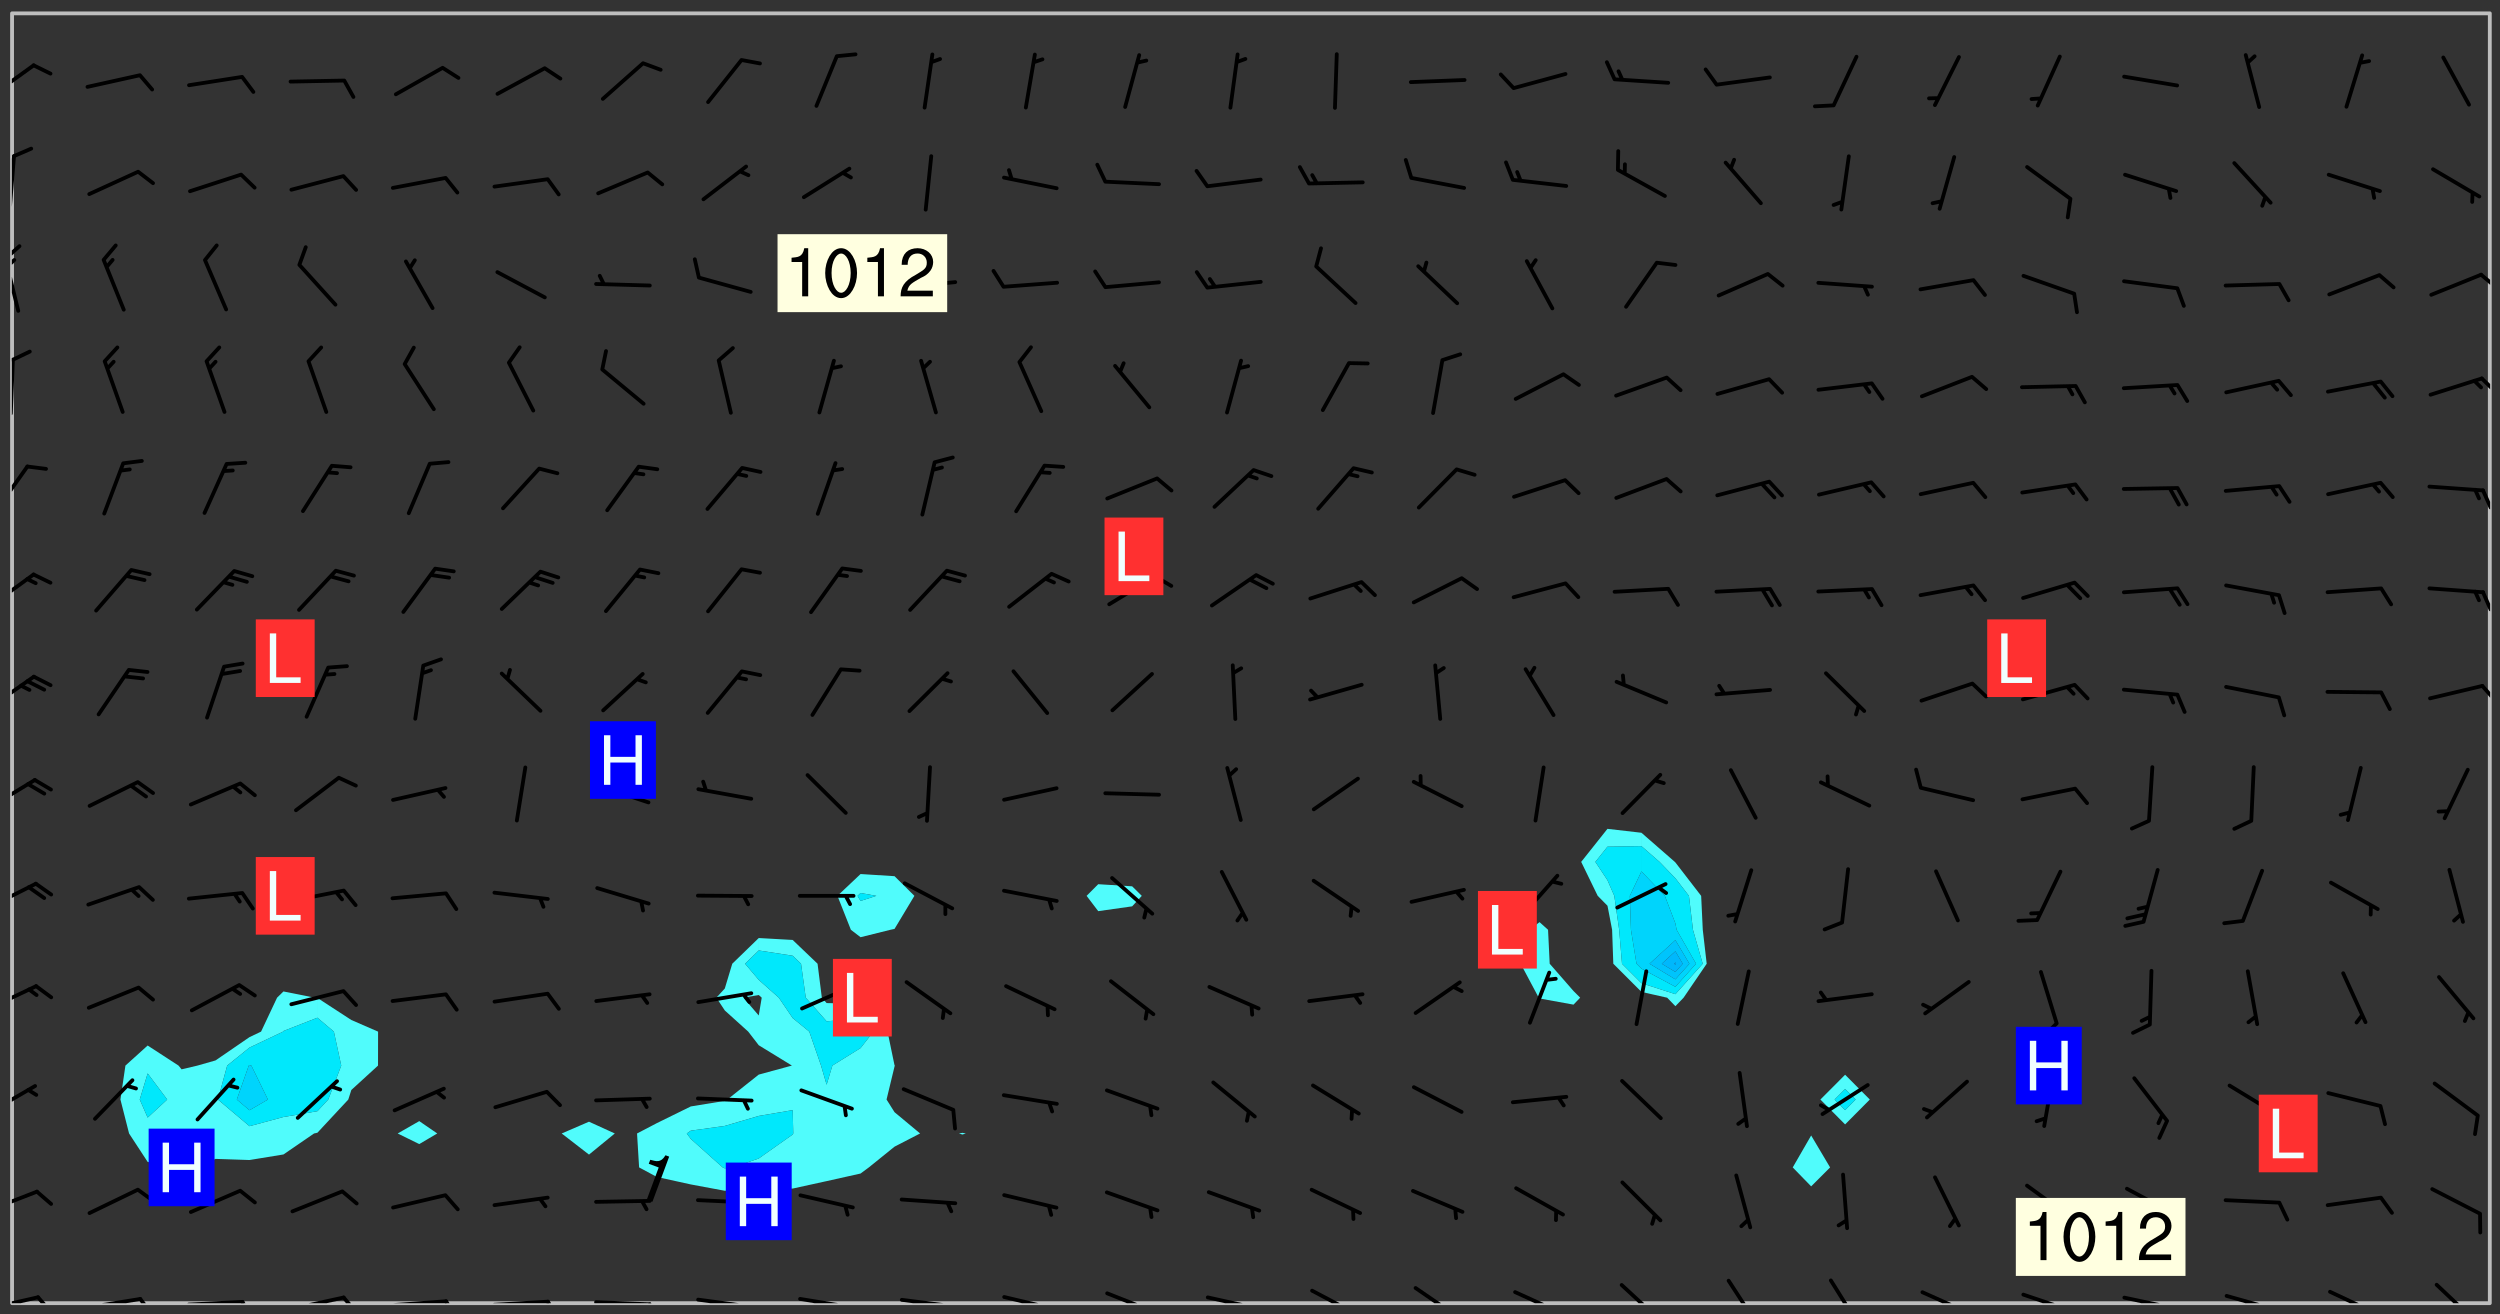 <svg xmlns="http://www.w3.org/2000/svg" role="img" xmlns:xlink="http://www.w3.org/1999/xlink" viewBox="142.45 309.95 326.84 171.84"><rect x="142.45" y="309.95" width="326.84" height="171.84" fill="#333333" stroke="none"/><defs><clipPath id="a"><path d="M144 311.672h1v168.656h-1zm0 0"/></clipPath><clipPath id="b"><path d="M144 311.672h324v168.656H144zm0 0"/></clipPath><clipPath id="c"><path d="M467 311.672h1v168.656h-1zm0 0"/></clipPath><clipPath id="d"><path d="M144 479h4v1.328h-4zm0 0"/></clipPath><clipPath id="e"><path d="M147 479h3v1.328h-3zm0 0"/></clipPath><clipPath id="f"><path d="M153 479h9v1.328h-9zm0 0"/></clipPath><clipPath id="g"><path d="M160 479h3v1.328h-3zm0 0"/></clipPath><clipPath id="h"><path d="M166 479h9v1.328h-9zm0 0"/></clipPath><clipPath id="i"><path d="M173 479h3v1.328h-3zm0 0"/></clipPath><clipPath id="j"><path d="M180 479h8v1.328h-8zm0 0"/></clipPath><clipPath id="k"><path d="M187 479h3v1.328h-3zm0 0"/></clipPath><clipPath id="l"><path d="M193 479h9v1.328h-9zm0 0"/></clipPath><clipPath id="m"><path d="M200 479h3v1.328h-3zm0 0"/></clipPath><clipPath id="n"><path d="M206 479h9v1.328h-9zm0 0"/></clipPath><clipPath id="o"><path d="M213 479h3v1.328h-3zm0 0"/></clipPath><clipPath id="p"><path d="M220 479h8v1.328h-8zm0 0"/></clipPath><clipPath id="q"><path d="M227 480h2v.328h-2zm0 0"/></clipPath><clipPath id="r"><path d="M233 479h8v1.328h-8zm0 0"/></clipPath><clipPath id="s"><path d="M240 480h2v.328h-2zm0 0"/></clipPath><clipPath id="t"><path d="M246 479h9v1.328h-9zm0 0"/></clipPath><clipPath id="u"><path d="M253 480h3v.328h-3zm0 0"/></clipPath><clipPath id="v"><path d="M260 479h8v1.328h-8zm0 0"/></clipPath><clipPath id="w"><path d="M267 480h2v.328h-2zm0 0"/></clipPath><clipPath id="x"><path d="M273 479h8v1.328h-8zm0 0"/></clipPath><clipPath id="y"><path d="M280 480h2v.328h-2zm0 0"/></clipPath><clipPath id="z"><path d="M286 478h8v2.328h-8zm0 0"/></clipPath><clipPath id="A"><path d="M300 479h8v1.328h-8zm0 0"/></clipPath><clipPath id="B"><path d="M306 480h3v.328h-3zm0 0"/></clipPath><clipPath id="C"><path d="M313 478h8v2.328h-8zm0 0"/></clipPath><clipPath id="D"><path d="M327 478h7v2.328h-7zm0 0"/></clipPath><clipPath id="E"><path d="M340 478h8v2.328h-8zm0 0"/></clipPath><clipPath id="F"><path d="M354 477h6v3.328h-6zm0 0"/></clipPath><clipPath id="G"><path d="M368 477h5v3.328h-5zm0 0"/></clipPath><clipPath id="H"><path d="M381 477h5v3.328h-5zm0 0"/></clipPath><clipPath id="I"><path d="M393 478h8v2.328h-8zm0 0"/></clipPath><clipPath id="J"><path d="M406 478h8v2.328h-8zm0 0"/></clipPath><clipPath id="K"><path d="M412 480h2v.328h-2zm0 0"/></clipPath><clipPath id="L"><path d="M419 479h9v1.328h-9zm0 0"/></clipPath><clipPath id="M"><path d="M426 480h2v.328h-2zm0 0"/></clipPath><clipPath id="N"><path d="M425 480h2v.328h-2zm0 0"/></clipPath><clipPath id="O"><path d="M433 479h8v1.328h-8zm0 0"/></clipPath><clipPath id="P"><path d="M439 480h1v.328h-1zm0 0"/></clipPath><clipPath id="Q"><path d="M446 478h8v2.328h-8zm0 0"/></clipPath><clipPath id="R"><path d="M460 477h7v3.328h-7zm0 0"/></clipPath><clipPath id="S"><path d="M144 465h4v4h-4zm0 0"/></clipPath><clipPath id="T"><path d="M144 451h4v5h-4zm0 0"/></clipPath><clipPath id="U"><path d="M144 438h4v5h-4zm0 0"/></clipPath><clipPath id="V"><path d="M144 425h4v4h-4zm0 0"/></clipPath><clipPath id="W"><path d="M144 411h4v5h-4zm0 0"/></clipPath><clipPath id="X"><path d="M144 398h4v5h-4zm0 0"/></clipPath><clipPath id="Y"><path d="M466 399h2v3h-2zm0 0"/></clipPath><clipPath id="Z"><path d="M144 384h4v6h-4zm0 0"/></clipPath><clipPath id="aa"><path d="M466 387h2v3h-2zm0 0"/></clipPath><clipPath id="ab"><path d="M144 370h3v7h-3zm0 0"/></clipPath><clipPath id="ac"><path d="M466 373h2v4h-2zm0 0"/></clipPath><clipPath id="ad"><path d="M144 356h1v9h-1zm0 0"/></clipPath><clipPath id="ae"><path d="M144 355h3v3h-3zm0 0"/></clipPath><clipPath id="af"><path d="M466 359h2v3h-2zm0 0"/></clipPath><clipPath id="ag"><path d="M144 343h2v8h-2zm0 0"/></clipPath><clipPath id="ah"><path d="M144 341h2v4h-2zm0 0"/></clipPath><clipPath id="ai"><path d="M144 343h1v3h-1zm0 0"/></clipPath><clipPath id="aj"><path d="M466 345h2v3h-2zm0 0"/></clipPath><clipPath id="ak"><path d="M144 330h1v8h-1zm0 0"/></clipPath><clipPath id="al"><path d="M144 318h4v5h-4zm0 0"/></clipPath><g id="am" clip-path="url(#clip1)"><path fill="#fff" fill-opacity="0" fill-rule="evenodd" d="M0 0h1000v1000H0zm0 0"/><path fill="#d3d3d3" fill-opacity="0" fill-rule="evenodd" d="M162.152 355.867l-.234.293.059.234.117.172.176.234.293.348.113.059.117-.172.059-.234.176-.176.465-.176h.699l.234.293.289.816.059.176.176.23.352.234.699.699.172.176.234.348.234.41.289.582.41.465.23.234.234.176.117.23.176.293.172 1.164v.234l.059.289.059.117.117.117.348.41.117.172.176.176.176.234.117.172.172.352.059.234.234.406.234-.059-.176.176-.059.93h-.582l-.234-.113-.348.113-.117.117-.059.293-.059.176-.117.172-.465.293-.059.234-.059.113v.645l.059.172v.41l.059.059v.406l.059.406.117.176.059.059.23.641-.059.293v.699l-.059.582v.234l-.059.23-.055.352v1.922l.055.117h.426l-.367.117-.023.352.891 1.168 1.742.539 1.34.359v.539l.09.809.535.715 1.52.27.891-.086.09 1.164.535.18 1.16-.18 2.055-.984 1.16-.363 1.879-.176 1.695-.18-.18.719-1.516.086-1.25.09-.805.27-1.074.809.27.719.535.898-.18.625-.266.809.266 1.078.625.898.805.18 1.25-.18-.266.723.098.504.055.293v.172l.059.293v.406l.176.117.352.117h.406l.293-.176.113-.117.059-.117.117-.23.059-.176.352-.465.23-.176.176-.059.176.059.059.176.117.988.055.469.059.172.117.234.176.059.816.059h.289l.117.234.059.406.059.352v1.105l.117.293.117.348.289.699.176.352.582.754.352.176.172.059.469.234.641.465.348.234.293.176.293.055.23.062.816.348.293.176.113.172.352.352.117.176.523.641v.289l.059.352v.348l.059.352.059.289.117.059.172.059h.176l.582.234.176.117.176.289.176.234.113.234.293.23.117.117v.41l.059.055.289.234.234.117.059.117.117.172.059.117.23.234.059.176.234.059.117.059-.117.113-.059.117v.117l-.117.293-.117.289v.582l.176.117.117.059.059.117.117.117.113.059.176.348.059.352.059.406v.176l-.059.176-.117.699v.172l.117.176.293.293h.406l.176.117.117.172.117.293v.234h-.527l-.23-.234h-.234l-.176.059-.059.699.059.348.117.176.176.41.117.23.289.469.176.055h.523l.234.059.758.641.059.293v.234l.059.059.23.348v.352l-.117.172v.293l.293.289.293.176.172.059.293.176.293.117.582.406.289.234.293.176.219.16.016.012.23.176.641.523.176.234.117.176.176.176.113.172v.641l.117.176.469.117.582.117.234.059.23.113.293.117.113.059.586.352.289.172.176.062.176.055.176.059.699.352.289.176.234.055.289.176.234.117.641.406.293.117.172.059.234.059.41.059.23.059.234.117.059.172-.41.176.469.059.059.293.113.234.176.055.234.059.176.059.406.117.641.234.117.172.059.234v.176l-.059.117-.059.406.234.234.117.059.348.117.641.23.176.117.289.117.176.176.234.465.582 1.105.176.176.348.176.176.117.352.117 1.047.523.234.059.465.113.293.059.465.176.758.582.234.234.348.465.176.176.289.234.816.699.293.176.289.289.293.176.293.289.695.641.176.176.293.234.289.234.469.289.641.582.348.234.234.293.348.348.352.465.934.992.348.406.117.176.234.059.113.117.645.176.23.113.234.059.293.176.23.117.934.699.406.406.234.176.406.176.234.117.816.348.348.234.234.117.293.289.23.117.758.352.352.172.23.059.293.117.234.059.871.176h.816l.469.23.172.059.875.699.465.117.293.059.176.059.23.059.469.059.348.059.352.059.406.059h.293l.172.059v.23l.176.176h.293l.348.059.352.059.699.117h.641l.465-.234.293-.176.172-.117.41-.172.289-.176.934-.465.469-.293.523-.293.465-.172.465-.176 1.051-.465.289-.117.41-.117.289-.117.527-.176 1.516-.699.582-.348.289-.059.293-.059.348-.117.875-.23.352-.117h.113l.234-.059.875-.234.234-.059h.812l.352-.059.816-.117.172-.059.352-.055.293-.059.23-.059.816-.176.176-.059h.348l.234-.059.465-.117.758-.172.234-.059h.348l.41-.117.289-.059 1.285-.059h.289l.41-.059.23-.059h.176l.875-.117h.406l.41-.117h.348l.352-.113.871-.059h1.75l1.047.289.41.117.289.117.352.117.289.117 1.051.172.289.059h.293l.293.059.172.059.41.059.172.059.117.059h.117l.117.059.352.059h.113l.41.066 1.922.395 1.926.395 1.52.449 1.695.719 2.145.805 1.605-.719 1.43-.805 1.16-1.078 1.25-.449 3.035-.719 1.875-.359 2.145-1.348 2.234-1.254 2.5-1.258 1.695-.449 1.785-.18 1.16-.27.625.539 1.34-.27.715-.988.984-1.344.445-.18.805-.359 1.875-.539 1.785-.449 1.25-.27 1.16-.09 1.699-.09 1.961-.27 1.25-.09h.539l.625-.09h.891l2.145-.18 2.41-.18 2.59-.09 1.695.18 1.609.09 1.43.359 1.16.719 1.875.988 1.16 1.527.266.715.629.09.355.898.535.539.535 1.527 1.074.359h.535l-.805.535.09 1.707.715 2.695.891.805.895.988.715 1.258 1.785.539 1.52-.18.355 1.344 1.609-.805.98-.539.27.27.316-.215.219-.145.801.449.449-.359h.355l.535-.27.539-.719.535-.27.625-.988 1.16.449.84.371 1.395.617 1.695-.18h1.605l1.785.09.18-1.707.535-1.344.805.27.492.848.402.406-.09.539v.359l.715.449.711-.27h1.43l.359.988.445 1.258.715 1.344 1.25.629 1.695.629.715-.18.18-.539.98-.09.449.359.086 1.258-.266.629-.535.18v.539l.715.984.266.539.984.988.801 1.078-.266.359-.09.898-.625 2.332-.355 2.066-.09 1.793-.18.719-.09.539v1.438l-.98 1.883-.359 1.707-.535.898-.805 1.168-.266.539 2.055 1.254.086.359-.355.539-.09-.18v.809l.09 1.438-.445.715-1.074.094-.266.715.535.898.805.719 1.16.809 1.34.27.445.359-.355.449-1.789-.09-1.25-.449-.715-.719-.625-.09-.176 3.59-.188 1.309h89.359V311.703h-55.27v49.082l.762.125 3.289.543 2.023 2.836v2.754l2.352.332 2.348.332h4.051l-1.379 4.16-2.023.707-2.023.703-.543.344-2.594 1.617-.188.117-2.023-2.078-.73-2.742-2.672-2.078-1.375-3.5-.066-.082-1.957-2.672 2.75-1.418v-49.082H294.422v91.414l.117.031.133.012.074.074.105.047.09.059.086.059.09.059.297.297.059.09.031.117.027.117.016.137-.031.117-.059.09-.059.086-.043.105-.047.102-.027.121v.145l.176.27.148.148.074.086.074.074.043.105.062.09.059.086.043.105.059.09.047.102.043.105.059.086.117.18.074.074.062.086.059.09.043.105.059.09.059.086.062.09.059.09.043.102.117.18.074.074.059.086.074.074.09.059.105.047h.148l.133-.016.133.016.102-.047.074-.074.047-.102-.016-.133v-.148l-.047-.105-.027-.117-.047-.102-.027-.121-.043-.102-.062-.09-.043-.102-.043-.105-.031-.117-.016-.133-.012-.137.086-.059.059-.086.121-.031.043.105.016.133v.117l.059.102.059.09.09.059.148.148.059.09.043.105-.012.102.086.059.105.047.086.059.09.059.074.074-.117.027-.105.047-.086.059-.074.074-.059.09-.062.086-.027.121-.047.102-.043.105-.031.117-.012.133-.016.133v.148l.027.117.047.105.043.102.059.09.074.074.09.059.074.074.09.059.059.09.043.105.047.102.117.031.133.016h.148l.117-.031.105.043.043.105.047.102.027.121L299.5 410l.027.117.031.121.027.117.105.043.102.047.133-.016.148.148.062.086.074.074.07.074.09.062.105.043.102.043.117.031.137.016.117-.031.074-.074.027-.117-.012-.133-.031-.121-.027-.117.043-.105h.117l.09.062.117.027h.148l.133.016h.148l.133.016.133-.016h.148l.133-.016.133-.012.137.012.117-.027.133-.016.191-.059-.059.176-.016.133-.027.121-.016.133-.059.086-.133.016-.105.047-.105.043-.117.031-.117.027-.266.031h-.148l-.133.016-.074.074.059.086.148.148.117.18.074.07.09.062.09.059.086.059.09.059.102.043.105.062.105.043.086.059.105.047.102.043.18.117.059.09-.043.102-.047.105.016.133.223.223.059.09.043.102.031.121.043.102.016.133.031.117.012.137.031.117.148.148.102.043.105.043.117.031.133.016.137.016h.117l.117-.031.09-.059.043-.105.047-.102.043-.105.031-.117.012-.133v-.148l-.012-.133-.016-.133-.031-.117-.043-.105-.047-.105-.043-.102-.043-.105-.016-.133.016-.133.027-.117.031-.117.027-.121.047-.102.09-.059.086-.062.074-.074.09-.059.223-.223.059-.086.074-.074.117-.18.059-.086v-.148l-.074-.074-.102-.047-.105-.043-.102-.043-.059-.09-.047-.105-.027-.117.09-.059.117-.031.102-.043.18-.117.148-.148.012-.133-.012-.105-.09-.059-.133.016h-.148l-.133.016-.133-.016-.121-.031-.086-.059-.074-.074-.059-.09-.062-.086-.117-.18-.059-.086.031-.121.086-.059.121-.031.059-.086v-.121l-.031-.117-.059-.09-.059-.086-.047-.105-.027-.117-.016-.133.059-.09.074-.074.09-.059.117-.18.074-.074.059-.086.148-.148.121-.031.133-.016.133.016.074.074.043.105.016.133-.031.117-.117.031-.133.012-.148.148-.043.105-.047.102-.027.121-.031.117v.148l.031.117.043.105.059.09.074.07.074.074.117.031.121.027.117-.027.133-.016h.117l.09.059.074.074.047.105.059.086.102.047.133.016.105.043.086.059-.012.105-.074.074-.18.117-.059.09-.09.059-.07.074-.074.074-.062.09-.027.117-.016.133.016.133-.016.133v.148l.016.133.027.117.031.121.074.074.09.059.086.059.09.059.117.031v.086l-.102.047-.09.059-.266.031-.117.027h-.148l-.105.043-.102.047-.059.09-.062.234-.012.133-.031.121-.016.133v.293l-.012.133.012.137.016.133.133.016.133.012.121.031.086.059.074.074.047.105.043.102.016.133v.445l-.016.133v.445l.031.266.027.117.016.133.031.117.086.211.031.266v.148l-.031.117-.027.117-.031.121-.027.117-.031.117-.031.121-.012.133-.016.133.09.059.117-.031.102.016.047.105-.031.266v.441l-.043.105-.047.105-.043.102-.043.105-.059.086-.031.121-.043.117-.031.117-.016.133.016.133.059.09.105.047.086.059.059.086-.012.137-.031.117-.043.102v.445l-.016.133v.148l-.031.117-.043.105-.027.117-.047.105-.043.102-.031.121-.027.117-.031.133-.031.117-.027.117-.043.105-.031.117-.031.121-.012.133-.016.133v.297l.027.117v.148l.047.398.027.117.059.09.121.031h.148l.133-.016.059.09v.117l-.059.09-.09.059-.102.043-.105.047-.09.059-.086.059-.137.016-.117-.031-.133-.016-.102.047-.062.086-.012.137-.016.133-.031.117-.027.117-.016.133-.031.121v.297l.016.133.031.117v.148l.012.133v.148l-.027.117-.047.102-.027.121-.031.117-.059.09-.074.074-.102.043-.105.047-.117.027-.121.031-.102-.047.059-.086.105-.047.027-.117.031-.117.027-.121.031-.117v-.148l.016-.133-.031-.117-.043-.105-.105.016-.074.074-.102.043-.09.062-.074.074-.043.102-.016.133-.031.117L304.25 426l-.031.117-.027.117-.031.121-.027.117-.031.117-.043.105-.09.059h-.09l-.117-.031-.031-.086.016-.137-.031-.117v-.148l-.012-.133v-.148l-.062-.234-.027-.121-.043-.102-.047-.105-.059-.086-.059-.09-.043-.105-.062-.086-.148-.148-.07-.074-.105-.047-.105-.043-.102-.043-.297-.297-.09-.074-.086-.059-.105-.043-.09-.062-.086-.059-.105-.043-.09-.059-.086-.062-.074-.07-.105-.047-.086-.059-.105-.043-.09-.062-.102-.043-.105-.043-.086-.059-.105-.047-.105-.043-.102-.047-.09-.059-.102-.043-.105-.043-.09-.062-.117-.027-.133-.016-.133.016H299.75l-.133.016-.117-.031-.09-.059-.074-.074-.09-.059-.102-.047h-.148l-.121-.027-.102-.043-.074-.074-.117-.18-.09-.059-.102-.043-.09-.062-.105-.043-.09-.059-.086-.059-.105-.047-.059-.086-.059-.09-.043-.105-.047-.102-.074-.074-.086-.059-.074-.074-.09-.059-.223-.223-.043-.105-.031-.266.105-.043h.145l.105.043.074.074.09.059.086.059.105.047.09.059.148.148.07.074.148.148.062.086.074.074.086.059.074.074.09.062.09.059.086.059.27.176.102.047.105.043.102.043.047-.074.059-.086.074-.074.07-.074.105.043.074.074.059.09.043.102.047.105.043.105.121.027.117-.027.074-.09.043-.105.059-.09.074-.074.105-.043.117-.027.133.012.09.059.148.148.059.09.043.105.047.102.043.105.043.102.105.047.105.043.133.016.086-.059.059-.09.074-.074.105-.043.117.027.105.047.102.043.105.043.102.047.18.117v.117l-.016.133.016.133.016.137.059.086.102.047.121.027.117.031h.148l.117-.031.059-.09.18-.117.059-.09.074-.074.059-.086.117-.18.18-.117.117.031.09.059.043.074-.016.133v.117l.09.059h.148l.133-.016.133-.012.266-.031.105-.043.117-.031.121-.027.074-.074.07-.074.062-.09-.016-.105-.047-.102-.102-.043-.105-.016-.117.027-.266.031h-.148l-.074-.074-.09-.059-.117-.031-.117-.027-.133-.016h-.148l-.133.016h-.297l-.105-.047-.148-.148-.043-.102-.059-.09.223-.223.086-.059.105-.043.117-.031.133-.016.133.016.137.016.102.043.133-.012.09-.062.102-.043.062-.09-.047-.102-.09-.059-.117-.031-.102-.043-.059-.09-.062-.09v-.117l.016-.133.105-.047.074-.07v-.121l-.09-.059-.031-.117.09-.059.074-.074.043-.105.059-.09.047-.102.016-.133v-.148l-.047-.105-.043-.102-.09-.059-.133-.016-.102-.043-.137-.016-.117-.031h-.445l-.133-.016-.133-.012-.133-.016-.117-.031h-.148l-.133-.016-.133-.012-.266-.031-.121-.043-.086-.059-.074-.074v-.148l.012-.133.105-.047.102-.043.133-.016h.152l.133-.016h.293l.121.031.102.043.09.059.234.062.121-.047.09-.059.102-.043.133-.016.105.043.102.047.133.012.121-.027h.145l.121-.031.117-.027.105-.047.074-.074.086-.059.148-.148.059-.086.047-.105.027-.117.016-.105-.102-.043-.09-.059-.117-.031-.105-.043-.09-.062-.074-.086-.074-.074-.102-.043-.105-.047-.102-.043-.059-.09-.047-.102-.086-.211-.062-.086-.059-.09-.074-.074-.086-.059h-.27l-.117.031-.09.059-.102.043-.133.016-.105-.016-.027-.117-.062-.09-.117-.031-.102-.043-.148-.148-.031-.117-.016-.105.074-.074.18-.117.117-.027.117-.031.137.016.102.043.105.043.102.047.105.043.117.031.133.016.117.027.133.016.105-.016.09-.059-.074-.074-.105-.043-.074-.074-.074-.09-.148-.148-.086-.059-.09-.059-.074-.074-.09-.059-.102-.047-.121-.027-.102-.047-.105-.043-.117-.031-.102-.043-.121-.031h-.148l-.117.031-.105.043-.086.062-.18.117-.086.059-.09.059-.105.047-.086.059-.105.043-.102.043-.105.047-.074.074-.059.09-.059.086-.047.105-.059.086-.074.074-.133-.012-.117-.031h-.117l-.074.074-.09.059-.074.074-.09.059-.086.059-.105.047-.102.043-.137.016-.102-.043-.148-.148-.105-.047h-.086l-.105.047-.102.043-.121.031-.117-.031-.074-.074v-.117l.031-.121.074-.07.059-.09.074-.074.117-.031.105-.043h.293l.133-.016.137-.016.102-.043.09-.059.102-.047.09-.059.133-.012.09.059.133.012.09-.059.086-.059.105-.043.09-.059.086-.062.09-.059.148-.148.059-.086.059-.09.105-.043.133-.016.117.027.121.031.059-.059.059-.09.031-.266.027-.117.105.012.133.016.102-.043.09-.059.059-.09.074-.074.059-.09.047-.102.012-.133-.012-.133-.047-.105-.148-.148-.059-.09-.059-.086-.043-.105v-.445l.016-.133v-.148l.012-.133-.059-.059-.09.059-.102-.043-.18-.117-.086-.059-.062-.09-.059-.09-.074-.074-.086-.059-.121.031-.102.012-.105.047-.086.059-.105.043-.148.148-.09.059-.086.059-.09.062-.105.043-.133.016v-.121l.105-.043.117-.031.074-.07.043-.105v-.148l-.027-.117-.148-.148-.133-.016h-.148l-.117.031-.105.043-.102.043-.09.062-.117.027-.074-.074.012-.133-.043-.102-.043-.105-.09-.059-.117.027-.121.031-.117.031-.102.043-.121.031-.102.043-.105.043-.09.059-.102.016v-.117l.016-.133-.059-.09-.074.043-.148.148-.059.09-.074.074-.047.105-.043.102-.074.074-.059.09-.074.074-.059.086-.074.074-.09.062-.074.07-.074.074-.102.016-.133.016-.105-.043v-.121l.148-.148.043-.102.059-.09.047-.102.043-.105.059-.09.031-.117.043-.102.031-.121.027-.117.047-.105.043-.102.043-.105.074-.07.09-.062.09-.059.102-.043h.297l.266-.031.105-.043-.074-.074-.117-.031-.105-.043-.09-.059-.102-.047-.09-.059-.102-.043-.105-.043-.09-.062-.086-.059-.105-.043-.102-.043-.121-.031-.117-.031-.102-.043L297.5 410.25l-.102-.043-.09-.059-.043-.105-.016-.133.102-.043.133-.016.137.016.133-.016.102-.043.059-.09.016-.105-.09-.059-.074-.074-.102-.043-.09-.059-.148-.148-.043-.105-.016-.133v-.293l-.059-.09-.09-.059-.074-.074-.043-.105-.031-.117-.059-.09-.074-.074-.117-.027-.074-.074-.09-.059-.09-.062-.086-.059-.074-.074-.059-.086-.047-.105-.086-.059-.148-.148-.195-.059-.133.016-.102.043-.074.074-.047.102-.043.105-.059.09-.059.086-.297.297-.09.059h-.086l-.062-.086-.043-.105.031-.117.059-.09.027-.117-.012-.133-.09-.062-.105.047-.117.027-.117.031-.27.176-.102.047-.117.027-.105.047-.09.059-.102.043-.059-.086-.047-.105.016-.133.047-.105.07-.074.074-.07.059-.09v-.148l-.043-.105h-.238l-.102.047-.031.117-.027.117-.031.121-.074.043-.133.016-.074-.047-.043-.102-.043-.105-.047-.102-.043-.105-.121.031-.102.043-.133.016-.117.031-.105.043-.09.059-.102.047-.121.027-.133.016-.102-.043-.059-.09-.047-.105-.043-.102-.043-.105v-.117l.059-.09.086-.059.18-.117.102-.047.105-.043.105-.059.102-.043.09-.062.102-.043.105-.059.102-.047.09-.059.105-.043.102-.043.09-.062.102-.043.137-.016.117.031.102.043.121.031.102.043.105.047.102.043.105.043.102.047.105.043.102.043.105.047.086.059.105.043.117.031.105.043.102.047.09.059.105.043.102.043.105.047.117.027.102.047.121.027h.148l.086-.059.016-.102.059-.09-.027-.117-.074-.074-.117-.18-.074-.074-.09-.074-.18-.117-.086-.059-.105-.043-.102-.047-.27-.176-.059-.09-.074-.074-.059-.09-.043-.102-.031-.117-.016-.137v-.562l-.012-.133-.016-.133-.031-.117-.016-.133-.012-.133-.031-.121-.223-.223-.059-.086-.016-.105.031-.117.133-.016v-91.414H172.992v1.453l-.059.234-.352 1.051-.172.523-.117.348-.176.41-.117.172-.234.293-.23.059h-.352l-.117.059-.23.406v.293l.117.176.23.23.117.234.641.758.293.465.176.234.23.352.234.348.641.816.176.465.172.41.117.695.176.469.117 1.398.059.465v.875l.117 1.047v4.781l-.059.465-.352 1.281-.176.523-.113.41-.352.93L172.934 336l-.234.582-.117.176-.172.348-.176.406-.352.816-.059.293-.113.293-.117.289-.059.176-.117.875-.059.406-.059.117-.059.176-.059.172-.23.527-.117.172v.234l-.117.234-.059.172-.176.586v.289l-.059.176v.293l-.059.113-.059.527v.172l-.055.234v2.621l-.176.816-.117.176-.176.234-.117.172-.113.234-.586.934-.23.289-.293.465-.176.234-.289.352-.352.699-.113.23-.176.41-.176.23-.406.527-.816.699-.293.172-.289.234-.176.117-.176.176-.523.406-.527.176-.172.176-.234.055-.641.176h-.758m12.211 31.023l-1.074.449.359.895 1.25-.715.445-.539-.98-.09"/><path fill="#d3d3d3" fill-opacity="0" fill-rule="evenodd" d="M201.508 416.598h-.895l.449.629.98.359.805-.09.445-.988-.176.09-.715-.355-.895.355m154.621 59.07l-.059-.523v-.293l.113-.293.059-.23.469-.469h.113l.117-.113.117-.059h.176l.234-.059h.348l.234.059.117.059.23.172.059.176.117.582v.293l-.117.176-.172.289-.176.176-.527.523-.23.234-.117.059h-.176l-.117-.059-.406-.293-.176-.117-.117-.059-.059-.113-.055-.117m6.641-10.957l-.059-.172v-1.109l.059-.172.176-.059.172-.059h.176l.234-.059.117.059.059.699-.059.172-.117.176-.117.059-.234.523-.113.059h-.234l-.059-.117m9.613-14.391l-.117-.176v-.699l.293-.875.117-.172.176-.352.113-.23.117-.293.352-.758.117-.23.172-.234h.176l.117-.059h.641l.117.059.234.234.172.113.352.293.117.117.113.176v.113l.117.059.117.117v.699l-.059.176v.23l-.059.176-.348 1.051-.117.23-.117.234-.117.059-.23.234-.641.289h-.875l-.41-.117-.641-.465"/><path fill="none" stroke="#bebebe" stroke-linecap="round" stroke-linejoin="round" stroke-miterlimit="10" stroke-width=".5" d="M467.957 311.695H144.027v168.625h323.93v-168.625"/><g clip-path="url(#a)"><path fill="#fff" fill-opacity="0" fill-rule="evenodd" d="M144 475.891v4.438h.004H144V311.672h.004H144v164.219"/></g><g clip-path="url(#b)"><path fill="#fff" fill-opacity="0" fill-rule="evenodd" d="M144.004 480.328V311.672h35.504V439.57l-.832.812-2.094 4.438-1.516.723-4.438 3.043-2.367.676-2.07.488-.398-.488-4.039-2.625-2.906 2.625-.652 4.438 1.129 4.438 2.43 3.715 2.879.723 1.559.762 1.887-.762 2.551-1.117 4.438.148 4.441-.727 3.996-2.742.441-.098 4.039-4.34.398-1.25 3.488-3.188.008-4.441-3.496-1.52-4.438-2.887-.355-.031-4.082-.812V311.672h17.754v144.848l-2.82 1.617 2.82 1.387 2.352-1.387-2.352-1.617V311.672h22.191v144.926l-3.57 1.539 3.57 2.762 3.375-2.762-3.375-1.539V311.672h22.191v120.914l-3.461 3.359-.977 3.242-1.102 1.195 1.102 1.672 3.062 2.766 1.375 1.781 4.336 2.66-4.336 1.18-4.105 3.258-.332.176-4.441.727-4.438 2.18-2.594 1.355.27 4.438 2.324 1.25 4.438.977 4.441.828 4.438-.094 4.438-.195 4.438-.973 4.438-.992 1.082-.801 3.359-2.711 3.344-1.727-3.344-2.781-1.043-1.656 1.043-4.32.043-.117-.043-.031-.914-4.41-3.527-3.648-4.438-.082-.625-.707-.559-4.438-3.254-3.109-4.438-.25V311.672h13.312v112.547l-3.023 2.852 1.758 4.438 1.266.973 3.91-.973.531-.113 2.598-4.324-2.598-2.57-4.441-.281V311.672h13.316V458.055l-.457.082.457.137.449-.137-.449-.082V311.672h17.754v113.875l-1.52 1.523 1.52 2 4.438-.629 1.258-1.371-1.258-1.246-4.438-.277v-113.875h57.699V430.508l-1.32 1-1.152 4.438 2.363 4.438.109.105 4.438.805.871-.91-.871-.871-3.113-3.566-.215-4.438-1.109-1V311.672h8.875V418.309l-3.434 4.32 2.16 4.441 1.273 1.293.605 3.145.156 4.438 3.68 3.68 3.363.758 1.074 1.109 1.07-1.109 3.023-4.438-.512-4.438-.211-4.438-3.371-4.371-.07-.07-4.367-3.809-4.441-.512V311.672h26.633v146.727l-2.41 4.176 2.41 2.477 2.477-2.477-2.477-4.176V311.672h4.438v138.785l-3.23 3.242 3.23 3.254 3.23-3.254-3.23-3.242V311.672h84.324v168.656H144.004"/></g><path fill="#50fcfc" fill-rule="evenodd" d="M159.324 458.137l-1.129-4.438.652-4.438 2.906-2.625v3.648l-1.035 3.414 1.035 2.363 2.559-2.363-2.559-3.414v-3.648l4.039 2.625.398.488 2.07-.488 2.367-.676 4.438-3.043 1.516-.723 2.094-4.438.832-.812 4.082.812.355.031V443l-4.438 1.738-.047.082-4.395 2.086-2.914 2.355-1.215 4.438 4.129 3.484 4.441-1.199 4.438-.758 1.422-1.527 1.699-4.438-.965-4.441L183.945 443v-2.586l4.438 2.887 3.496 1.52-.008 4.441-3.488 3.188-.398 1.25-4.039 4.34-.441.098-3.996 2.742-4.441.727-4.438-.148-2.551 1.117-1.887.762-1.559-.762-2.879-.723-2.43-3.715"/><path fill="#00e8fc" fill-rule="evenodd" d="M161.754 456.062l-1.035-2.363 1.035-3.414 2.559 3.414-2.559 2.363m13.312 1.121l-4.129-3.484 1.215-4.438 2.914-2.355v2.277l-.094.078-1.562 4.438 1.656 1.398 2.41-1.398-2.164-4.438-.246-.078v-2.277l4.395-2.086.047-.082L183.945 443l2.156 1.82.965 4.441-1.699 4.438-1.422 1.527-4.438.758-4.441 1.199"/><path fill="#00d4fc" fill-rule="evenodd" d="M175.066 455.098l-1.656-1.398 1.562-4.438.094-.078.246.078 2.164 4.438-2.41 1.398"/><path fill="#50fcfc" fill-rule="evenodd" d="M197.262 459.523l-2.82-1.387 2.82-1.617 2.352 1.617-2.352 1.387m22.191 1.375l-3.57-2.762 3.57-1.539 3.375 1.539-3.375 2.762m6.551 1.676l-.27-4.438 2.594-1.355 4.438-2.18 4.441-.727.332-.176 4.105-3.258 4.336-1.18-4.336-2.66-1.375-1.781-3.062-2.766-1.102-1.672 1.102-1.195.977-3.242 3.461-3.359v1.625l-1.789 1.734 1.789 2.113v1.977l-2 .348 2 2.328.391-2.328-.391-.348v-1.977l2.621 2.324 1.816 2.668v12.035l-4.438.758-4.438 1.305-4.441.621-.531.367.531.715 4.164 3.723.277.121 1.047-.121 3.391-1.168 4.438-3.133.078-.137-.078-3.051v-12.035l2.168 1.77 1.539 4.441.73 2.5.754-2.5 3.684-2.289 1.68-2.152-1.68-1.734-4.438.387-2.727-3.09-.617-4.438-1.094-1.047-4.438-.688v-1.625l4.438.25 3.254 3.109.559 4.438.625.707 4.438.082 3.527 3.648.914 4.41.043.031-.043.117-1.043 4.32 1.043 1.656 3.344 2.781-3.344 1.727-3.359 2.711-1.082.801-4.438.992-4.438.973-4.438.195-4.438.094-4.441-.828-4.438-.977-2.324-1.25"/><path fill="#00e8fc" fill-rule="evenodd" d="M232.766 458.852l-.531-.715.531-.367 4.441-.621 4.438-1.305 4.438-.758.078 3.051-.078.137-4.438 3.133-3.391 1.168-1.047.121-.277-.121-4.164-3.723"/><path fill="#fff" fill-opacity="0" fill-rule="evenodd" d="M241.645 440.035l-2 .348 2 2.328.391-2.328-.391-.348"/><path fill="#00e8fc" fill-rule="evenodd" d="M241.645 438.059l-1.789-2.113 1.789-1.734 4.438.688 1.094 1.047.617 4.438 2.727 3.09 4.438-.387 1.68 1.734-1.68 2.152-3.684 2.289-.754 2.5-.73-2.5-1.539-4.441-2.168-1.77-1.816-2.668-2.621-2.324"/><path fill="#50fcfc" fill-rule="evenodd" d="M253.691 431.508l-1.758-4.438 3.023-2.852v2.48l-.391.371.391.668 2.059-.668-2.059-.371v-2.48l4.441.281 2.598 2.57-2.598 4.324-.531.113-3.91.973-1.266-.973"/><path fill="#00e8fc" fill-rule="evenodd" d="M254.957 427.738l-.391-.668.391-.371 2.059.371-2.059.668"/><path fill="#50fcfc" fill-rule="evenodd" d="M268.273 458.273l-.457-.137.457-.082.449.082-.449.137m17.754-29.203l-1.52-2 1.52-1.523 4.438.277 1.258 1.246-1.258 1.371-4.438.629m57.59 11.312l-2.363-4.438 1.152-4.438 1.32-1 1.109 1 .215 4.438 3.113 3.566.871.871-.871.91-4.438-.805-.109-.105m7.711-13.312l-2.16-4.441 3.434-4.32 4.441.512v1.746l-4.441.074-1.582 1.988 1.582 2.391.895 2.051.637 4.438.371 4.438 2.539 2.539 4.438 1.441 3.574-3.98-1.273-4.438-.527-4.438-1.773-2.301-2.07-2.141-2.367-2.062v-1.746l4.367 3.809.07.07 3.371 4.371.211 4.438.512 4.438-3.023 4.438-1.07 1.109-1.074-1.109-3.363-.758-3.68-3.68-.156-4.438-.605-3.145-1.273-1.293"/><path fill="#00e8fc" fill-rule="evenodd" d="M352.602 425.02l-1.582-2.391 1.582-1.988 4.441-.074v3.309l-1.516 3.195.148 4.438.727 4.438.641.637 4.438 2.375 2.703-3.012-2.539-4.438-.164-.844-1.375-3.594-3.062-3.195v-3.309l2.367 2.062 2.07 2.141 1.773 2.301.527 4.438 1.273 4.438-3.574 3.98-4.438-1.441-2.539-2.539-.371-4.438-.637-4.438-.895-2.051"/><path fill="#00d4fc" fill-rule="evenodd" d="M355.676 431.508l-.148-4.438 1.516-3.195 3.062 3.195 1.375 3.594v2.191l-3.375 3.09 3.375 2.043 1.836-2.043-1.836-3.09v-2.191l.164.844 2.539 4.438-2.703 3.012-4.438-2.375-.641-.637-.727-4.438"/><path fill="#00c4fc" fill-rule="evenodd" d="M361.48 437.988l-3.375-2.043 3.375-3.09v1.465l-1.777 1.625 1.777 1.074.965-1.074-.965-1.625v-1.465l1.836 3.09-1.836 2.043"/><path fill="#00b8fc" fill-rule="evenodd" d="M361.48 437.02l-1.777-1.074 1.777-1.625v1.465l-.176.16.176.105.094-.105-.094-.16v-1.465l.965 1.625-.965 1.074"/><path fill="#00a8fc" fill-rule="evenodd" d="M361.48 436.051l-.176-.105.176-.16.094.16-.094.105"/><path fill="#50fcfc" fill-rule="evenodd" d="M379.234 465.051l-2.41-2.477 2.41-4.176 2.477 4.176-2.477 2.477m4.438-8.098l-3.23-3.254 3.23-3.242v1.863l-1.375 1.379 1.375 1.383 1.375-1.383-1.375-1.379v-1.863l3.23 3.242-3.23 3.254"/><path fill="#00e8fc" fill-rule="evenodd" d="M383.672 455.082l-1.375-1.383 1.375-1.379 1.375 1.379-1.375 1.383"/><g clip-path="url(#c)"><path fill="#fff" fill-opacity="0" fill-rule="evenodd" d="M467.996 480.328H468V311.672h-.004H468v168.656h-.004"/></g><path fill="#fff" fill-opacity="0" fill-rule="evenodd" d="M223.348 467.391l5.477 2.031 3.465-9.34-5.477-2.031-3.465 9.34"/><path fill-rule="evenodd" d="M229.457 460.984l.477.18-2.188 5.902-.738-.277 1.559-4.207-1.301-.484.195-.52.547.133.254.039.246-.004.238-.062.238-.137.234-.227.238-.336"/><g clip-path="url(#d)"><path fill="none" stroke="#000" stroke-linecap="round" stroke-linejoin="round" stroke-miterlimit="10" stroke-width=".5" d="M147.426 479.551l-6.852 1.559"/></g><g clip-path="url(#e)"><path fill="none" stroke="#000" stroke-linecap="round" stroke-linejoin="round" stroke-miterlimit="10" stroke-width=".5" d="M147.426 479.551l1.605 1.855"/></g><g clip-path="url(#f)"><path fill="none" stroke="#000" stroke-linecap="round" stroke-linejoin="round" stroke-miterlimit="10" stroke-width=".5" d="M160.785 479.773l-6.938 1.113"/></g><g clip-path="url(#g)"><path fill="none" stroke="#000" stroke-linecap="round" stroke-linejoin="round" stroke-miterlimit="10" stroke-width=".5" d="M160.785 479.773l1.48 1.953"/></g><g clip-path="url(#h)"><path fill="none" stroke="#000" stroke-linecap="round" stroke-linejoin="round" stroke-miterlimit="10" stroke-width=".5" d="M174.141 480.152l-7.02.352"/></g><g clip-path="url(#i)"><path fill="none" stroke="#000" stroke-linecap="round" stroke-linejoin="round" stroke-miterlimit="10" stroke-width=".5" d="M174.141 480.152l1.258 2.105"/></g><g clip-path="url(#j)"><path fill="none" stroke="#000" stroke-linecap="round" stroke-linejoin="round" stroke-miterlimit="10" stroke-width=".5" d="M187.379 479.582l-6.867 1.496"/></g><g clip-path="url(#k)"><path fill="none" stroke="#000" stroke-linecap="round" stroke-linejoin="round" stroke-miterlimit="10" stroke-width=".5" d="M187.379 479.582l1.586 1.871"/></g><g clip-path="url(#l)"><path fill="none" stroke="#000" stroke-linecap="round" stroke-linejoin="round" stroke-miterlimit="10" stroke-width=".5" d="M200.766 480.074l-7.008.508"/></g><g clip-path="url(#m)"><path fill="none" stroke="#000" stroke-linecap="round" stroke-linejoin="round" stroke-miterlimit="10" stroke-width=".5" d="M200.766 480.074l1.305 2.078"/></g><g clip-path="url(#n)"><path fill="none" stroke="#000" stroke-linecap="round" stroke-linejoin="round" stroke-miterlimit="10" stroke-width=".5" d="M214.082 480.125l-7.016.406"/></g><g clip-path="url(#o)"><path fill="none" stroke="#000" stroke-linecap="round" stroke-linejoin="round" stroke-miterlimit="10" stroke-width=".5" d="M214.082 480.125l1.277 2.098"/></g><g clip-path="url(#p)"><path fill="none" stroke="#000" stroke-linecap="round" stroke-linejoin="round" stroke-miterlimit="10" stroke-width=".5" d="M227.402 480.469l-7.023-.277"/></g><g clip-path="url(#q)"><path fill="none" stroke="#000" stroke-linecap="round" stroke-linejoin="round" stroke-miterlimit="10" stroke-width=".5" d="M227.402 480.469l1.066 2.207"/></g><g clip-path="url(#r)"><path fill="none" stroke="#000" stroke-linecap="round" stroke-linejoin="round" stroke-miterlimit="10" stroke-width=".5" d="M240.688 480.797l-6.965-.938"/></g><g clip-path="url(#s)"><path fill="none" stroke="#000" stroke-linecap="round" stroke-linejoin="round" stroke-miterlimit="10" stroke-width=".5" d="M240.688 480.797l.852 2.301"/></g><g clip-path="url(#t)"><path fill="none" stroke="#000" stroke-linecap="round" stroke-linejoin="round" stroke-miterlimit="10" stroke-width=".5" d="M253.988 480.895l-6.938-1.129"/></g><g clip-path="url(#u)"><path fill="none" stroke="#000" stroke-linecap="round" stroke-linejoin="round" stroke-miterlimit="10" stroke-width=".5" d="M253.988 480.895l.789 2.32"/></g><g clip-path="url(#v)"><path fill="none" stroke="#000" stroke-linecap="round" stroke-linejoin="round" stroke-miterlimit="10" stroke-width=".5" d="M267.32 480.77l-6.969-.883"/></g><g clip-path="url(#w)"><path fill="none" stroke="#000" stroke-linecap="round" stroke-linejoin="round" stroke-miterlimit="10" stroke-width=".5" d="M267.32 480.77l.871 2.293"/></g><g clip-path="url(#x)"><path fill="none" stroke="#000" stroke-linecap="round" stroke-linejoin="round" stroke-miterlimit="10" stroke-width=".5" d="M280.57 481.141l-6.836-1.625"/></g><g clip-path="url(#y)"><path fill="none" stroke="#000" stroke-linecap="round" stroke-linejoin="round" stroke-miterlimit="10" stroke-width=".5" d="M280.57 481.141l.617 2.375"/></g><g clip-path="url(#z)"><path fill="none" stroke="#000" stroke-linecap="round" stroke-linejoin="round" stroke-miterlimit="10" stroke-width=".5" d="M293.73 481.621l-6.531-2.586"/></g><g clip-path="url(#A)"><path fill="none" stroke="#000" stroke-linecap="round" stroke-linejoin="round" stroke-miterlimit="10" stroke-width=".5" d="M307.211 481.09l-6.859-1.523"/></g><g clip-path="url(#B)"><path fill="none" stroke="#000" stroke-linecap="round" stroke-linejoin="round" stroke-miterlimit="10" stroke-width=".5" d="M307.211 481.09l.656 2.367"/></g><g clip-path="url(#C)"><path fill="none" stroke="#000" stroke-linecap="round" stroke-linejoin="round" stroke-miterlimit="10" stroke-width=".5" d="M320.203 481.973l-6.215-3.285"/></g><g clip-path="url(#D)"><path fill="none" stroke="#000" stroke-linecap="round" stroke-linejoin="round" stroke-miterlimit="10" stroke-width=".5" d="M333.309 482.316l-5.793-3.977"/></g><g clip-path="url(#E)"><path fill="none" stroke="#000" stroke-linecap="round" stroke-linejoin="round" stroke-miterlimit="10" stroke-width=".5" d="M346.926 481.785l-6.398-2.91"/></g><g clip-path="url(#F)"><path fill="none" stroke="#000" stroke-linecap="round" stroke-linejoin="round" stroke-miterlimit="10" stroke-width=".5" d="M359.621 482.711l-5.16-4.766"/></g><g clip-path="url(#G)"><path fill="none" stroke="#000" stroke-linecap="round" stroke-linejoin="round" stroke-miterlimit="10" stroke-width=".5" d="M372.27 483.273l-3.828-5.891"/></g><g clip-path="url(#H)"><path fill="none" stroke="#000" stroke-linecap="round" stroke-linejoin="round" stroke-miterlimit="10" stroke-width=".5" d="M385.531 483.309l-3.723-5.961"/></g><g clip-path="url(#I)"><path fill="none" stroke="#000" stroke-linecap="round" stroke-linejoin="round" stroke-miterlimit="10" stroke-width=".5" d="M400.191 481.766l-6.41-2.875"/></g><g clip-path="url(#J)"><path fill="none" stroke="#000" stroke-linecap="round" stroke-linejoin="round" stroke-miterlimit="10" stroke-width=".5" d="M413.629 481.453l-6.656-2.25"/></g><g clip-path="url(#K)"><path fill="none" stroke="#000" stroke-linecap="round" stroke-linejoin="round" stroke-miterlimit="10" stroke-width=".5" d="M412.66 481.125l.199 1.211"/></g><g clip-path="url(#L)"><path fill="none" stroke="#000" stroke-linecap="round" stroke-linejoin="round" stroke-miterlimit="10" stroke-width=".5" d="M427.055 481.059l-6.875-1.461"/></g><g clip-path="url(#M)"><path fill="none" stroke="#000" stroke-linecap="round" stroke-linejoin="round" stroke-miterlimit="10" stroke-width=".5" d="M427.055 481.059l.676 2.359"/></g><g clip-path="url(#N)"><path fill="none" stroke="#000" stroke-linecap="round" stroke-linejoin="round" stroke-miterlimit="10" stroke-width=".5" d="M426.055 480.848l.336 1.18"/></g><g clip-path="url(#O)"><path fill="none" stroke="#000" stroke-linecap="round" stroke-linejoin="round" stroke-miterlimit="10" stroke-width=".5" d="M440.312 481.285l-6.762-1.914"/></g><g clip-path="url(#P)"><path fill="none" stroke="#000" stroke-linecap="round" stroke-linejoin="round" stroke-miterlimit="10" stroke-width=".5" d="M439.328 481.008l.258 1.199"/></g><g clip-path="url(#Q)"><path fill="none" stroke="#000" stroke-linecap="round" stroke-linejoin="round" stroke-miterlimit="10" stroke-width=".5" d="M453.426 481.824l-6.359-2.992"/></g><g clip-path="url(#R)"><path fill="none" stroke="#000" stroke-linecap="round" stroke-linejoin="round" stroke-miterlimit="10" stroke-width=".5" d="M466.113 482.742l-5.105-4.828"/></g><g clip-path="url(#S)"><path fill="none" stroke="#000" stroke-linecap="round" stroke-linejoin="round" stroke-miterlimit="10" stroke-width=".5" d="M147.277 465.742l-6.555 2.543"/></g><path fill="none" stroke="#000" stroke-linecap="round" stroke-linejoin="round" stroke-miterlimit="10" stroke-width=".5" d="M147.277 465.742l1.855 1.605m11.344-1.863l-6.324 3.059m6.324-3.059l1.98 1.449m11.398-1.312l-6.449 2.785m6.449-2.785l1.918 1.531m11.434-1.445l-6.523 2.613m6.523-2.613l1.875 1.582m11.598-1.082l-6.84 1.613m6.84-1.613l1.617 1.844m11.758-1.527l-6.957.98m5.945-.836l.719.992m13.641-.711l-7.023.129m6.004-.109l.594 1.07m13.738-.863l-7.02-.324m6 .277l.523 1.109m13.727-.434l-6.848-1.582m5.852 1.352l.316 1.188m14.074-1.504l-7.008-.488m5.988.418l.5 1.121m13.746-.477l-6.832-1.637m5.84 1.398l.309 1.188m13.895-.59l-6.621-2.355m5.656 2.012l.18 1.215m14.09-.844l-6.602-2.41m5.641 2.059l.168 1.215m13.977-.547l-6.336-3.043m5.414 2.598l.051 1.227m14.254-.934l-6.473-2.738m5.527 2.34l.109 1.223m13.977-.473l-6.125-3.441m5.234 2.941l-.027 1.227m13.66.035l-4.977-4.965m4.25 4.242l-.355 1.172m12.824.461l-1.832-6.785m1.562 5.797l-.895.84m13.828.258l-.531-7.004m.453 5.984l-1.035.656m15.723.008l-3.121-6.293m2.668 5.379l-.715.996m15.766-1.164l-5.688-4.129m5.688 4.129l-.344 2.43m13.914-2.836l-6.195-3.316m6.195 3.316l-.008 2.453m-.895-2.938l-.004 1.227m14.633-2.238l-7.02-.324m7.02.324l1.051 2.219m12.234-2.871l-6.961.98m6.961-.98l1.441 1.984m11.516.113l-6.246-3.215m6.246 3.215l.031 2.457"/><g clip-path="url(#T)"><path fill="none" stroke="#000" stroke-linecap="round" stroke-linejoin="round" stroke-miterlimit="10" stroke-width=".5" d="M147.035 451.93l-6.07 3.535"/></g><path fill="none" stroke="#000" stroke-linecap="round" stroke-linejoin="round" stroke-miterlimit="10" stroke-width=".5" d="M146.152 452.445l1.043.648m12.566-1.918l-4.895 5.043m4.184-4.309l1.18.344m12.754-1.164l-4.711 5.215m4.027-4.453l1.188.297m13.023-.848l-5.133 4.797m4.387-4.102l1.16.398m13.551-.113l-6.434 2.832m5.496-2.418l.965.758m13.438-.762l-6.73 2.016m6.73-2.016l1.723 1.746m11.738-.852l-7.023.227m6-.195l.613 1.066m13.723-.844l-7.02-.281m6 .238l.531 1.105m13.598-.008l-6.609-2.391m5.648 2.043l.172 1.215m14.043-.711l-6.484-2.703m6.484 2.703l.23 2.441m13.309-3.227l-6.934-1.133m5.926.965l.395 1.164m13.766-.367l-6.609-2.391m5.648 2.043l.172 1.211m13.516.168l-5.43-4.457m4.641 3.809l-.242 1.203m14.625-.945l-5.988-3.672M319.219 455l-.074 1.227m14.387-.91l-6.238-3.234m19.93 1.262l-6.992.711m5.973-.605l.684 1.02m12.688 1.664l-5.066-4.867m16.328 5.914l-.957-6.961m.816 5.949l-.996.715m11.016-1.285l5.914-3.797m-5.055 3.246l-1.07-.602m13.863 1.598l5.238-4.688m-4.477 4.004l-1.152-.422m15.723 2.223l1.203-6.922m-1.027 5.914l-1.168.383m17.055-.051l-4.289-5.57m4.289 5.57l-1.016 2.234m.391-3.047l-.508 1.117m15.301-1.262l-6-3.656m5.129 3.125l-.07 1.223m14.668-1.676l-6.82-1.688m6.82 1.688l.598 2.379m12.129-1.129l-5.641-4.188m5.641 4.188l-.367 2.426"/><g clip-path="url(#U)"><path fill="none" stroke="#000" stroke-linecap="round" stroke-linejoin="round" stroke-miterlimit="10" stroke-width=".5" d="M147.172 438.875l-6.344 3.02"/></g><path fill="none" stroke="#000" stroke-linecap="round" stroke-linejoin="round" stroke-miterlimit="10" stroke-width=".5" d="M147.172 438.875l1.973 1.461M146.25 439.312l.984.73m13.336-.98l-6.512 2.641m6.512-2.641l1.883 1.574m11.277-1.906l-6.199 3.309m6.199-3.309l2.035 1.367m-2.938-.887l1.02.684m13.504-.371l-6.812 1.719m6.812-1.719L189 441.344m11.746-1.398l-6.973.875m6.973-.875l1.414 2.008m11.891-2.09l-6.949 1.039m6.949-1.039l1.461 1.973m11.863-1.895l-6.969.883m5.957-.754l.707 1.004m13.602-1.273l-6.93 1.164m5.922-.992l.746.973m13.328-1.977l-6.434 2.828m5.496-2.418l.965.762m12.934 2.281l-5.727-4.074m4.895 3.48l-.16 1.215m14.617-1.148l-6.344-3.023m5.418 2.586l.055 1.223m13.785-.141l-5.547-4.312m4.742 3.688l-.211 1.207M307 441.793l-6.438-2.816m5.5 2.406l.094 1.223m14.426-2.672l-6.973.898m5.957-.766l.711 1m13.02-2.688l-5.773 4.008m4.934-3.422l1.09.559m11.445-2.418l-2.531 6.555m2.16-5.602l1.219-.148m11.84-.98l-1.277 6.91m13.23-.02l1.445-6.875m9.109 3.891l6.969-.906m-5.957.773l-.707-1m13.645 2.734l5.699-4.109m-4.871 3.512l-1.102-.539m17.469 2.441l-2.062-6.719m2.062 6.719l-1.734 1.738m13.91-1.586l.215-7.023m-.215 7.023l-2.199 1.086m2.23-2.105l-1.098.539m15.105.43l-1.23-6.918m1.051 5.91l-.965.758m15.301-.012l-2.914-6.395m2.492 5.461l-.746.977m15.277-.543l-4.5-5.398m3.844 4.613l-.461 1.137"/><g clip-path="url(#V)"><path fill="none" stroke="#000" stroke-linecap="round" stroke-linejoin="round" stroke-miterlimit="10" stroke-width=".5" d="M147.137 425.484l-6.273 3.168"/></g><path fill="none" stroke="#000" stroke-linecap="round" stroke-linejoin="round" stroke-miterlimit="10" stroke-width=".5" d="M147.137 425.484l2.004 1.414m-2.918-.953l2.008 1.414m12.406-1.434l-6.645 2.289m6.645-2.289l1.797 1.672m-2.762-1.34l.895.836m13.559-.395l-6.988.738m6.988-.738l1.375 2.031m-2.395-1.926l.688 1.016m13.598-1.438l-6.891 1.371m6.891-1.371l1.551 1.902m-2.551-1.703l.773.953m13.594-.789l-6.996.645m6.996-.645l1.348 2.055m11.961-1.32l-6.98-.824m5.965.703l.445 1.145m13.758-.422l-6.727-2.027m5.75 1.73l.238 1.203m14.203-1.895l-7.027-.051m6.004.043l.57 1.09m13.77-1.105h-7.027m6.004 0l.574 1.082m13.355.555l-6.215-3.277m5.312 2.801l.004 1.227m14.559-1.719l-6.898-1.34m5.895 1.145l.355 1.176m13.141.68l-5.258-4.66m4.496 3.98l-.289 1.195m13.344.281l-3.211-6.254m2.742 5.344l-.699 1.008m15.785-1.25l-5.816-3.949m4.969 3.375l-.133 1.219m14.812-3.402l-6.852 1.57m5.855-1.344l.801.926m12.414-3l-4.66 5.262m3.984-4.496l1.191.289m13.629.039l-6.316 3.074m5.398-2.629l.992.723m9.027 3.723l2.109-6.703m-1.801 5.727l-1.207.223m14.875.891l.789-6.98m-.789 6.98l-2.281.902m17.418-1.184l-2.855-6.418m13.223 6.375l3.043-6.332m-3.043 6.332l-2.453.102m2.895-1.023l-1.227.051m14.695 1.094l1.848-6.777m-1.848 6.777L420.301 431m2.66-1.527l-2.391.543m2.66-1.531l-1.195.273m13.637 1.59l2.52-6.559m-2.52 6.559l-2.434.301m20.066-1.852l-6.117-3.457m5.227 2.953l-.031 1.227m12.066.949l-1.773-6.801m1.516 5.812l-.906.828"/><g clip-path="url(#W)"><path fill="none" stroke="#000" stroke-linecap="round" stroke-linejoin="round" stroke-miterlimit="10" stroke-width=".5" d="M147 411.922l-6 3.66"/></g><path fill="none" stroke="#000" stroke-linecap="round" stroke-linejoin="round" stroke-miterlimit="10" stroke-width=".5" d="M147 411.922l2.109 1.25m-2.984-.715l2.113 1.25m12.227-1.508l-6.301 3.109m6.301-3.109l1.992 1.43m-2.906-.977l1.988 1.43m12.324-1.703l-6.465 2.75m6.465-2.75l1.906 1.539m-2.848-1.141l.953.773m12.871-1.922l-5.602 4.25m5.602-4.25l2.227 1.031m11.715.316l-6.855 1.555m5.859-1.328l.801.926m10.637-3.844l-1.109 6.938m10.535-4.57l6.672 2.203M233.75 413.125l6.914 1.254m-5.91-1.07l-.375-1.168m13.645-.859l4.996 4.941m10.617 1.039l.398-7.016m-.34 5.996l-1.113.512m11.137-2.246L280.582 413m13.395.848l-7.023-.191m15.945-3.305l1.766 6.801m-1.512-5.809l.906-.832m10.152 5.246l5.77-4.008m7.297.414l6.266 3.18m-5.352-2.719l-.023-1.227m16.09-1.117l-1.066 6.945m16.316-5.977l-4.934 5.004m4.215-4.273l1.176.352m8.766-1.695l3.25 6.23m8.523-4.637l6.332 3.047m-5.41-2.605l-.047-1.223m12.188 1.492l6.84 1.625m-6.84-1.625l-.617-2.375m20.797 2.488l-6.887 1.398m6.887-1.398l1.559 1.895m8.09 2.312l.441-7.016m-.441 7.016l-2.234 1.012m15.609-1.012l.324-7.02m-.324 7.02l-2.219 1.051m14.859-1.148l1.676-6.824m-1.434 5.832l-1.191.301m13.586.449l3.027-6.34M462.488 416l-1.227.055"/><g clip-path="url(#X)"><path fill="none" stroke="#000" stroke-linecap="round" stroke-linejoin="round" stroke-miterlimit="10" stroke-width=".5" d="M146.875 398.418l-5.75 4.039"/></g><path fill="none" stroke="#000" stroke-linecap="round" stroke-linejoin="round" stroke-miterlimit="10" stroke-width=".5" d="M146.875 398.418l2.188 1.113m-3.023-.523l2.188 1.109m-3.023-.523l1.094.555m12.992-2.617l-3.949 5.812m3.949-5.812l2.441.27m-3.016.578l2.441.266m10.586-1.539l-2.227 6.664m2.227-6.664l2.422-.406m-2.746 1.375l2.422-.406m11.52-.445l-2.828 6.434m2.828-6.434l2.445-.184m-2.859 1.117l1.227-.09m11.613-1.102l-1.051 6.949m1.051-6.949l2.316-.816m-2.469 1.828l1.156-.41m9.254.438l5.066 4.871m-4.328-4.164l.336-1.18m17.355.527l-5.168 4.762m4.418-4.07l1.156.406m12.559-1.434l-4.465 5.43m4.465-5.43l2.406.488m-3.055.305l1.199.242m12.395-1.301l-3.723 5.961m3.723-5.961l2.445.172m11.5.332l-4.984 4.953m4.258-4.23l1.172.359m12.586 4.129l-4.418-5.465m18.113.355l-5.176 4.75m15.734-5.883l.336 7.02m-.285-6l1.055-.625m9 4.078l6.754-1.93m-5.773 1.648l-.852-.883m16.234-3.297l.656 6.996m-.559-5.98l1.023-.672m10.695.152l3.656 6m-3.125-5.125l.625-1.059m10.742 1.836l6.488 2.695m-5.543-2.305l-.117-1.219m12.23 2.465l7.004-.578m-5.984.496l-.664-1.031m18.961 3.293l-5.004-4.934m4.277 4.215l-.352 1.176m15.223-4.043l-6.66 2.234m6.66-2.234l1.781 1.688m11.586-1.52l-6.766 1.898m6.766-1.898l1.695 1.777m-2.68-1.5l.848.887m13.566.113l-6.996-.652m6.996.652l.949 2.262m-1.965-2.359l.473 1.133m13.809-.676l-6.895-1.371m6.895 1.371l.707 2.348m12.676-3l-7.027-.07m7.027.07l1.129 2.18m12.09-3.027l-6.836 1.625"/><g clip-path="url(#Y)"><path fill="none" stroke="#000" stroke-linecap="round" stroke-linejoin="round" stroke-miterlimit="10" stroke-width=".5" d="M466.98 399.625l1.621 1.84"/></g><g clip-path="url(#Z)"><path fill="none" stroke="#000" stroke-linecap="round" stroke-linejoin="round" stroke-miterlimit="10" stroke-width=".5" d="M146.84 385.059l-5.68 4.133"/></g><path fill="none" stroke="#000" stroke-linecap="round" stroke-linejoin="round" stroke-miterlimit="10" stroke-width=".5" d="M146.84 385.059l2.207 1.074m-3.031-.477l1.102.539m12.5-1.727l-4.602 5.309m4.602-5.309l2.391.547m-3.062.227l2.391.547m11.738-1.188l-4.891 5.047m4.891-5.047l2.359.68m-3.07.055l2.359.68m-3.07.051l1.18.344m13.52-1.848l-4.812 5.121m4.812-5.121l2.367.641m-3.066.105l2.367.641m11.32-1.656l-4.16 5.66m4.16-5.66l2.43.352m-3.035.473l2.43.352m11.938-.785l-5.055 4.879m5.055-4.879l2.336.758m-3.07-.047l2.336.758m-3.07-.051l1.168.383m13.316-2.078l-4.453 5.438m4.453-5.438l2.406.48m-3.055.309l1.203.242m12.723-1.062l-4.379 5.496m4.379-5.496l2.41.449m10.758-.559l-4.086 5.715m4.086-5.715l2.434.32m-3.027.512l1.215.16m13.055-.699l-4.805 5.129m4.805-5.129l2.367.641m-3.066.105l2.367.641m12.02-.977l-5.551 4.309m5.551-4.309l2.238 1.004m-3.047-.379l1.121.504m13.23-.801l-6.004 3.652m6.004-3.652l2.109 1.25m-2.984-.719l1.055.625m13.027-1.32l-5.789 3.98m5.789-3.98l2.176 1.129m-3.02-.551l2.18 1.133m12.43-.797l-6.691 2.152m6.691-2.152l1.758 1.707m-2.73-1.395l.879.855m13.199-1.672l-6.273 3.16m6.273-3.16l2.004 1.418m11.57-.742l-6.789 1.809m6.789-1.809l1.672 1.797m11.758-1.086l-7.02.387m7.02-.387l1.266 2.102m12.047-2.09l-7.016.363m7.016-.363l1.266 2.102m-2.285-2.051l1.262 2.105m13.074-2.137l-7.02.324m7.02-.324l1.25 2.113m-2.27-2.066l.625 1.055m13.656-1.574l-6.91 1.27m6.91-1.27l1.523 1.926m-2.527-1.738l.762.961m13.469-1.52l-6.734 2.012m6.734-2.012l1.723 1.746m-2.703-1.453l1.723 1.746m12.711-1.293l-7.008.52m7.008-.52l1.309 2.074m-2.328-2l1.309 2.074m12.977-1.25l-6.91-1.277m6.91 1.277l.738 2.34m-1.742-2.527l.367 1.172m14-1.871l-7.008.496m7.008-.496l1.301 2.082m12.016-1.578l-7.008-.512"/><g clip-path="url(#aa)"><path fill="none" stroke="#000" stroke-linecap="round" stroke-linejoin="round" stroke-miterlimit="10" stroke-width=".5" d="M467.066 387.379l.992 2.246"/></g><path fill="none" stroke="#000" stroke-linecap="round" stroke-linejoin="round" stroke-miterlimit="10" stroke-width=".5" d="M466.047 387.305l.496 1.121"/><g clip-path="url(#ab)"><path fill="none" stroke="#000" stroke-linecap="round" stroke-linejoin="round" stroke-miterlimit="10" stroke-width=".5" d="M146.027 370.941l-4.055 5.734"/></g><path fill="none" stroke="#000" stroke-linecap="round" stroke-linejoin="round" stroke-miterlimit="10" stroke-width=".5" d="M146.027 370.941l2.438.309m10.094-.727l-2.484 6.57m2.484-6.57l2.434-.312m-2.797 1.266l1.219-.156m12.66-.715l-2.887 6.406m2.887-6.406l2.445-.16m-2.867 1.09l1.227-.078m12.953-.613l-3.777 5.926m3.777-5.926l2.449.195m-2.996.668l1.223.098m12.125-1.23l-2.746 6.469m2.746-6.469l2.445-.211m11.863.848l-4.734 5.191m4.734-5.191l2.379.609m10.629-.859l-4.117 5.695m4.117-5.695l2.43.336m-3.027.492l1.215.168m12.91-.832l-4.539 5.363m4.539-5.363l2.398.523m-3.059.258l1.199.262m11.664-1.676l-2.32 6.633m1.984-5.668l1.211-.188m12.086-.883l-1.609 6.84m1.609-6.84l2.371-.625m-2.605 1.621l1.188-.312m13.41-.246l-3.707 5.969m3.707-5.969l2.449.164m-2.988.703l1.223.082m14.039.723l-6.52 2.625m6.52-2.625l1.875 1.578m10.738-2.672l-5.117 4.812m5.117-4.812l2.324.789m-3.07-.09l1.164.395m12.648-1.336l-4.621 5.297m4.621-5.297l2.391.559m-3.062.211l1.195.281m12.953-.898l-4.945 4.992m4.945-4.992l2.352.707m11.832.703l-6.684 2.172m6.684-2.172l1.766 1.703m11.496-1.855l-6.574 2.473m6.574-2.473l1.844 1.625m11.582-1.281l-6.797 1.789m6.797-1.789l1.664 1.805m-2.652-1.543l1.664 1.801m12.66-1.973l-6.84 1.609m6.84-1.609l1.621 1.844m-2.613-1.609l.809.922m13.516-1.094l-6.871 1.484m6.871-1.484l1.582 1.875m11.77-1.664l-6.945 1.062m6.945-1.062l1.469 1.965m-2.477-1.812l.73.984m13.633-.668l-7.027.125m7.027-.125l1.191 2.145m-2.215-2.125l1.191 2.145m13.133-2.414l-6.996.625m6.996-.625l1.344 2.055m-2.359-1.965l.668 1.027m13.598-1.551l-6.867 1.492m6.867-1.492l1.586 1.871m-2.586-1.652l.793.934m13.594-.156l-7.008-.5"/><g clip-path="url(#ac)"><path fill="none" stroke="#000" stroke-linecap="round" stroke-linejoin="round" stroke-miterlimit="10" stroke-width=".5" d="M467.066 374.059l.996 2.242"/></g><path fill="none" stroke="#000" stroke-linecap="round" stroke-linejoin="round" stroke-miterlimit="10" stroke-width=".5" d="M466.047 373.984l.496 1.121"/><g clip-path="url(#ad)"><path fill="none" stroke="#000" stroke-linecap="round" stroke-linejoin="round" stroke-miterlimit="10" stroke-width=".5" d="M144.137 356.98l-.273 7.023"/></g><g clip-path="url(#ae)"><path fill="none" stroke="#000" stroke-linecap="round" stroke-linejoin="round" stroke-miterlimit="10" stroke-width=".5" d="M144.137 356.98l2.207-1.066"/></g><path fill="none" stroke="#000" stroke-linecap="round" stroke-linejoin="round" stroke-miterlimit="10" stroke-width=".5" d="M156.137 357.184l2.355 6.621m-2.355-6.621l1.656-1.812m-1.312 2.773l.828-.902m12.148-.062l2.344 6.625m-2.344-6.625l1.66-1.809m-1.316 2.773l.828-.902m12.152-.062l2.328 6.629m-2.328-6.629l1.66-1.805m10.914 2.168l3.812 5.902m-3.812-5.902l1.195-2.145m12.43 1.965l3.188 6.262m-3.188-6.262l1.41-2.012M221.188 358.25l5.406 4.484M221.188 358.25l.492-2.402m14.73 1.223L238 363.914m-1.59-6.844l1.852-1.613m13.211 1.652l-1.902 6.766m1.625-5.781l1.199-.258m10.473-.719l1.938 6.754m-1.656-5.773l.883-.852m11.691.039l2.859 6.418m-2.859-6.418l1.508-1.934m10.996 2.434l4.477 5.418m-3.824-4.629l.469-1.137m15.352-.336l-1.84 6.781m1.574-5.793l1.195-.273m13.176-.395l-3.418 6.141m3.418-6.141l2.453.047m9.762-.438l-1.219 6.922m1.219-6.922l2.332-.758m13.496 2.609l-6.242 3.223m6.242-3.223l2.02 1.395m11.484-.965l-6.621 2.363m6.621-2.363l1.812 1.652m11.57-1.438l-6.758 1.93m6.758-1.93l1.703 1.766m11.723-1.219l-6.977.836m6.977-.836l1.402 2.016m-2.418-1.891l.699 1.004m13.418-1.984l-6.551 2.547m6.551-2.547l1.859 1.602m11.691-.406l-7.023.16m7.023-.16l1.203 2.137m-2.223-2.113l.598 1.07m13.734-1.223l-7.016.418m7.016-.418l1.277 2.094m-2.301-2.035l.641 1.047m13.621-1.648l-6.863 1.504m6.863-1.504l1.59 1.871m-2.59-1.652l.797.934m13.539-1.062l-6.902 1.32m6.902-1.32l1.535 1.914m-2.543-1.723l1.539 1.914m12.68-2.508l-6.699 2.125"/><g clip-path="url(#af)"><path fill="none" stroke="#000" stroke-linecap="round" stroke-linejoin="round" stroke-miterlimit="10" stroke-width=".5" d="M466.91 359.43l1.754 1.715"/></g><path fill="none" stroke="#000" stroke-linecap="round" stroke-linejoin="round" stroke-miterlimit="10" stroke-width=".5" d="M465.938 359.738l.875.859"/><g clip-path="url(#ag)"><path fill="none" stroke="#000" stroke-linecap="round" stroke-linejoin="round" stroke-miterlimit="10" stroke-width=".5" d="M143.164 343.766l1.672 6.824"/></g><g clip-path="url(#ah)"><path fill="none" stroke="#000" stroke-linecap="round" stroke-linejoin="round" stroke-miterlimit="10" stroke-width=".5" d="M143.164 343.766l1.832-1.633"/></g><g clip-path="url(#ai)"><path fill="none" stroke="#000" stroke-linecap="round" stroke-linejoin="round" stroke-miterlimit="10" stroke-width=".5" d="M143.406 344.758l.918-.816"/></g><path fill="none" stroke="#000" stroke-linecap="round" stroke-linejoin="round" stroke-miterlimit="10" stroke-width=".5" d="M156 343.922l2.629 6.516M156 343.922l1.578-1.883m-1.195 2.828l.789-.938m12.074.02l2.77 6.457m-2.77-6.457l1.535-1.914m10.805 2.539l4.719 5.207m-4.719-5.207l.836-2.309m13.094 1.863l3.488 6.102m-2.98-5.215l.656-1.039m10.793 1.551l6.203 3.301m6.703-1.75l7.023.199m-6.004-.168l-.543-1.102m12.965.234l6.773 1.871m-6.773-1.871l-.535-2.395m13.805 2.574l6.863 1.512m-6.863-1.512l-.66-2.363m13.91 3.461l6.992-.684m-6.992.684l-1.359-2.043m14.668 1.965l7.004-.527m-7.004.527l-1.312-2.074m14.629 2.125l7-.629m-7 .629l-1.34-2.055m14.664 2.117l6.984-.754m-6.984.754l-1.379-2.031m2.395 1.922l-.688-1.016m13.906-1.645l5.145 4.785m-5.145-4.785l.629-2.371m12.711 2.344l5.094 4.84m-4.352-4.137l.328-1.18m13.121-.191l3.344 6.18m-2.859-5.281l.68-1.023m15.832.332l-4.02 5.762m4.02-5.762l2.438.297m12.086 1.176l-6.438 2.816m6.438-2.816l1.926 1.527m11.676.133l-7.008-.504m5.988.434l.496 1.121m13.797-1.906l-6.926 1.207m6.926-1.207l1.504 1.938m11.664-.168l-6.629-2.332m6.629 2.332l.367 2.426m13.117-3.133l-6.969-.918m6.969.918l.855 2.301m12.488-2.859l-7.027.203m7.027-.203l1.211 2.129m11.867-3.293l-6.555 2.527m6.555-2.527l1.855 1.605m11.441-1.656l-6.516 2.629"/><g clip-path="url(#aj)"><path fill="none" stroke="#000" stroke-linecap="round" stroke-linejoin="round" stroke-miterlimit="10" stroke-width=".5" d="M466.82 345.863l1.879 1.578"/></g><g clip-path="url(#ak)"><path fill="none" stroke="#000" stroke-linecap="round" stroke-linejoin="round" stroke-miterlimit="10" stroke-width=".5" d="M144.281 330.359l-.562 7.008"/></g><path fill="none" stroke="#000" stroke-linecap="round" stroke-linejoin="round" stroke-miterlimit="10" stroke-width=".5" d="M144.281 330.359l2.25-.977m13.98 3.02l-6.391 2.922m6.391-2.922l1.945 1.492m11.516-1.117l-6.684 2.172m6.684-2.172l1.766 1.707m11.605-1.512l-6.797 1.781m6.797-1.781l1.664 1.805m11.703-1.566l-6.902 1.305m6.902-1.305l1.535 1.914m11.809-1.746l-6.961.969m6.961-.969l1.441 1.988M227.129 332.5l-6.477 2.727m6.477-2.727l1.902 1.551m10.961-2.328l-5.574 4.281m4.762-3.66l1.117.512m13.199-.859l-5.953 3.734m5.09-3.191l1.062.613m10.504-2.785l-.727 6.992m10.234-4.191l6.887 1.391m-5.883-1.191l-.352-1.176m12.598 1.508l7.02.328m-7.02-.328l-1.051-2.219m14.387 2.82l6.973-.875m-6.973.875l-1.41-2.008m14.699 1.645l7.027-.148m-7.027.148l-1.195-2.145m2.219 2.121l-.598-1.07m12.953.363l6.902 1.312m-6.902-1.312l-.727-2.344m14 2.598l6.98.801m-6.98-.801l-.895-2.281m1.91 2.398l-.449-1.141m13.168-.281l6.145 3.414m-6.145-3.414l.047-2.453m.848 2.949l.023-1.227m13.168-.215l4.605 5.305m-3.938-4.535l.441-1.145m14.016 6.508l.98-6.961m-.836 5.945l-1.152.422m13.859.492l1.91-6.762m-1.633 5.781l-1.199.258m18.023-.578l-5.664-4.156m5.664 4.156l-.352 2.43m14.18-3.438l-6.691-2.141m5.719 1.832l.219 1.207m13.098.621l-4.75-5.18m4.062 4.426l-.41 1.156m15.387-1.922l-6.695-2.141m5.723 1.828l.219 1.207m13.75-.184l-6.055-3.566m5.172 3.051l-.051 1.223"/><g clip-path="url(#al)"><path fill="none" stroke="#000" stroke-linecap="round" stroke-linejoin="round" stroke-miterlimit="10" stroke-width=".5" d="M146.848 318.492l-5.695 4.113"/></g><path fill="none" stroke="#000" stroke-linecap="round" stroke-linejoin="round" stroke-miterlimit="10" stroke-width=".5" d="M146.848 318.492l2.203 1.082m11.695.211l-6.859 1.523m6.859-1.523l1.594 1.867m11.762-1.648l-6.941 1.086m6.941-1.086l1.473 1.965m11.883-1.488l-7.023.137m7.023-.137l1.195 2.145m11.664-3.809l-6.113 3.461m6.113-3.461l2.07 1.32m11.277-1.266l-6.176 3.352m6.176-3.352l2.047 1.355m10.809-2.008l-5.258 4.66m5.258-4.66l2.301.855m10.57-1.277l-4.371 5.5m4.371-5.5l2.414.449m10.047-.949l-2.664 6.5m2.664-6.5l2.445-.242m10.047.016l-1.016 6.953m.867-5.941l1.152-.414m12.395-.582l-1.18 6.926m1.008-5.918l1.164-.387m12.652-.551l-1.84 6.781m1.57-5.793l1.195-.273m11.941-.805l-.945 6.965m.809-5.953l1.148-.422m11.949-.621l-.238 7.023m9.922-3.371l7.023-.277m6.414 1.062l6.781-1.848m-6.781 1.848l-1.68-1.789m14.879.637l7.012.457m-7.012-.457l-1.008-2.238m2.027 2.305l-.504-1.117m12.824 1.75l6.961-.945m-6.961.945l-1.434-1.992m16.734 4.699l2.988-6.359m-2.988 6.359l-2.449.125m15.688-.16l3.145-6.285m-2.688 5.371l-1.227.031m14.211.941l2.891-6.402m-2.469 5.469l-1.227.082m12.102-2.93l6.93 1.156m8.969-3.977l1.762 6.801m-1.504-5.812l.902-.828m14.066-.121l-2.059 6.719m1.758-5.738l1.203-.234m9.699-.469l3.367 6.168"/><path fill="#00f" fill-rule="evenodd" d="M237.336 472.086h8.617V461.941h-8.617v10.145"/><path fill="azure" fill-rule="evenodd" d="M239.168 463.773H240v2.824h3.285v-2.824h.836v6.48h-.836v-2.918H240v2.918h-.832v-6.48"/><path fill="#00f" fill-rule="evenodd" d="M161.883 467.648H170.5V457.504h-8.617v10.145"/><path fill="azure" fill-rule="evenodd" d="M163.715 459.336h.832v2.824h3.289v-2.824h.832v6.48h-.832v-2.918h-3.289v2.918h-.832v-6.48"/><path fill="#ff3030" fill-rule="evenodd" d="M437.754 463.211h7.695V453.062h-7.695v10.148"/><path fill="azure" fill-rule="evenodd" d="M439.586 454.898h.836v5.738h3.191v.742h-4.027v-6.48"/><path fill="#00f" fill-rule="evenodd" d="M405.992 454.332h8.617V444.188h-8.617v10.145"/><path fill="azure" fill-rule="evenodd" d="M407.824 446.02h.836v2.824h3.285v-2.824h.832V452.5h-.832v-2.914h-3.285V452.5h-.836v-6.48"/><path fill="#ff3030" fill-rule="evenodd" d="M251.344 445.457h7.691V435.312h-7.691v10.145"/><path fill="azure" fill-rule="evenodd" d="M253.176 437.145h.836v5.738h3.191v.742h-4.027v-6.48"/><path fill="#ff3030" fill-rule="evenodd" d="M335.672 436.578h7.695v-10.145h-7.695v10.145"/><path fill="azure" fill-rule="evenodd" d="M337.504 428.266h.836v5.742h3.191v.738h-4.027v-6.48"/><path fill="#ff3030" fill-rule="evenodd" d="M175.891 432.141h7.695v-10.145h-7.695v10.145"/><path fill="azure" fill-rule="evenodd" d="M177.727 423.828h.832v5.738H181.75v.742h-4.023v-6.48"/><path fill="#00f" fill-rule="evenodd" d="M219.582 414.387h8.617v-10.145h-8.617v10.145"/><path fill="azure" fill-rule="evenodd" d="M221.414 406.074h.832v2.824h3.289v-2.824h.832v6.48h-.832v-2.914h-3.289v2.914h-.832v-6.48"/><path fill="#ff3030" fill-rule="evenodd" d="M175.891 401.074h7.695v-10.148h-7.695v10.148"/><path fill="azure" fill-rule="evenodd" d="M177.727 392.762h.832V398.5H181.75v.738h-4.023v-6.477"/><path fill="#ff3030" fill-rule="evenodd" d="M402.25 401.074h7.691v-10.148H402.25v10.148"/><path fill="azure" fill-rule="evenodd" d="M404.082 392.762h.832V398.5h3.195v.738h-4.027v-6.477"/><path fill="#ff3030" fill-rule="evenodd" d="M286.852 387.758h7.691v-10.145h-7.691v10.145"/><path fill="azure" fill-rule="evenodd" d="M288.684 379.445h.832v5.738h3.195v.742h-4.027v-6.48"/><path fill="#ffffe0" fill-rule="evenodd" d="M405.992 476.758h22.18V466.562h-22.18v10.195"/><path fill-rule="evenodd" d="M409.492 468.398H410v6.293h-.785v-4.488h-1.391v-.555l.559-.066.254-.055.23-.09.203-.141.172-.211.145-.293.105-.395m4.812 0l.23.02.219.055.207.09.195.121.184.148.172.176.305.418.242.496.18.547.109.578.039.59-.039.594-.109.586-.18.551-.242.504-.305.426-.172.18-.184.156-.195.121-.207.094-.219.055-.23.02-.23-.02-.219-.055-.207-.094-.195-.121-.184-.156-.172-.18-.305-.426-.242-.504-.18-.551-.109-.586-.039-.594h.832l.027.562.082.508.129.441.16.375.191.301.211.223.223.137.227.047.227-.047.223-.137.211-.223.191-.301.16-.375.129-.441.078-.508.031-.562-.031-.562-.078-.5-.129-.434-.16-.367-.191-.293-.211-.211-.223-.133-.227-.047-.227.047-.223.133-.211.211-.191.293-.16.367-.129.434-.082.5-.027.562h-.832l.039-.59.109-.578.18-.547.242-.496.305-.418.172-.176.184-.148.195-.121.207-.09.219-.055.23-.02m5.09 0h.512v6.293h-.789v-4.488h-1.387v-.555l.559-.066.254-.055.227-.09.203-.141.176-.211.141-.293.105-.395m2.824 2.176h.789l.02-.316.059-.289.098-.25.141-.215.18-.176.227-.129.262-.082.309-.027.238.023.227.062.203.102.18.137.148.176.113.203.07.238.023.262-.02.27-.066.227-.109.191-.156.172-.199.16-.246.168-.637.387-.535.316-.438.316-.348.324-.266.336-.188.352-.125.367-.07.395-.02.418h4.211v-.738h-3.332l.082-.285.113-.238.148-.199.188-.18.23-.172.277-.176.719-.418.414-.207.348-.23.281-.25.219-.266.164-.281.109-.281.066-.285.02-.281-.043-.383-.121-.348-.188-.309-.25-.262-.305-.215-.344-.156-.383-.102-.406-.031-.434.031-.398.098-.355.168-.305.234-.246.305-.188.375-.117.445-.039.52"/><path fill="#ffffe0" fill-rule="evenodd" d="M244.102 350.758h22.18v-10.191h-22.18v10.191"/><path fill-rule="evenodd" d="M247.598 342.398h.512v6.297h-.789v-4.492h-1.387v-.555l.559-.066.254-.051.23-.09.203-.141.172-.211.141-.297.105-.395m4.816 0l.227.02.223.055.207.09.195.121.184.148.172.176.301.422.246.492.18.547.109.578.039.594-.039.59-.109.586-.18.555-.246.5-.301.43-.172.18-.184.152-.195.125-.207.09-.223.059-.227.02-.23-.02-.219-.059-.207-.09-.199-.125-.184-.152-.172-.18-.301-.43-.242-.5-.18-.555-.113-.586-.035-.59h.832l.027.562.082.504.125.445.164.371.191.301.211.223.223.137.227.047.227-.047.223-.137.211-.223.191-.301.16-.371.125-.445.082-.504.031-.562-.031-.562-.082-.5-.125-.438-.16-.363-.191-.293-.211-.215-.223-.133-.227-.043-.227.043-.223.133-.211.215-.191.293-.164.363-.125.438-.082.5-.027.562h-.832l.035-.594.113-.578.18-.547.242-.492.301-.422.172-.176.184-.148.199-.121.207-.09.219-.055.23-.02m5.09 0h.512v6.297h-.789v-4.492h-1.387v-.555l.559-.066.25-.051.23-.09.203-.141.176-.211.141-.297.105-.395m2.824 2.176h.785l.02-.316.062-.285.098-.254.141-.215.18-.176.223-.129.266-.078.309-.027.238.02.223.062.207.102.176.141.152.172.109.207.074.234.023.266-.02.27-.066.223-.109.191-.156.172-.199.164-.25.164-.633.391-.539.312-.438.316-.344.324-.266.336-.191.352-.125.371-.066.391-.023.422h4.215v-.742h-3.332l.082-.285.113-.234.148-.203.188-.18.23-.172.277-.176.719-.418.414-.203.348-.23.277-.254.223-.266.164-.277.109-.285.062-.285.023-.281-.043-.383-.121-.348-.188-.309-.25-.262-.305-.211-.344-.16-.383-.098-.406-.035-.434.035-.398.098-.355.164-.305.234-.25.305-.184.375-.117.445-.039.52"/></g></defs><use xlink:href="#am"/></svg>